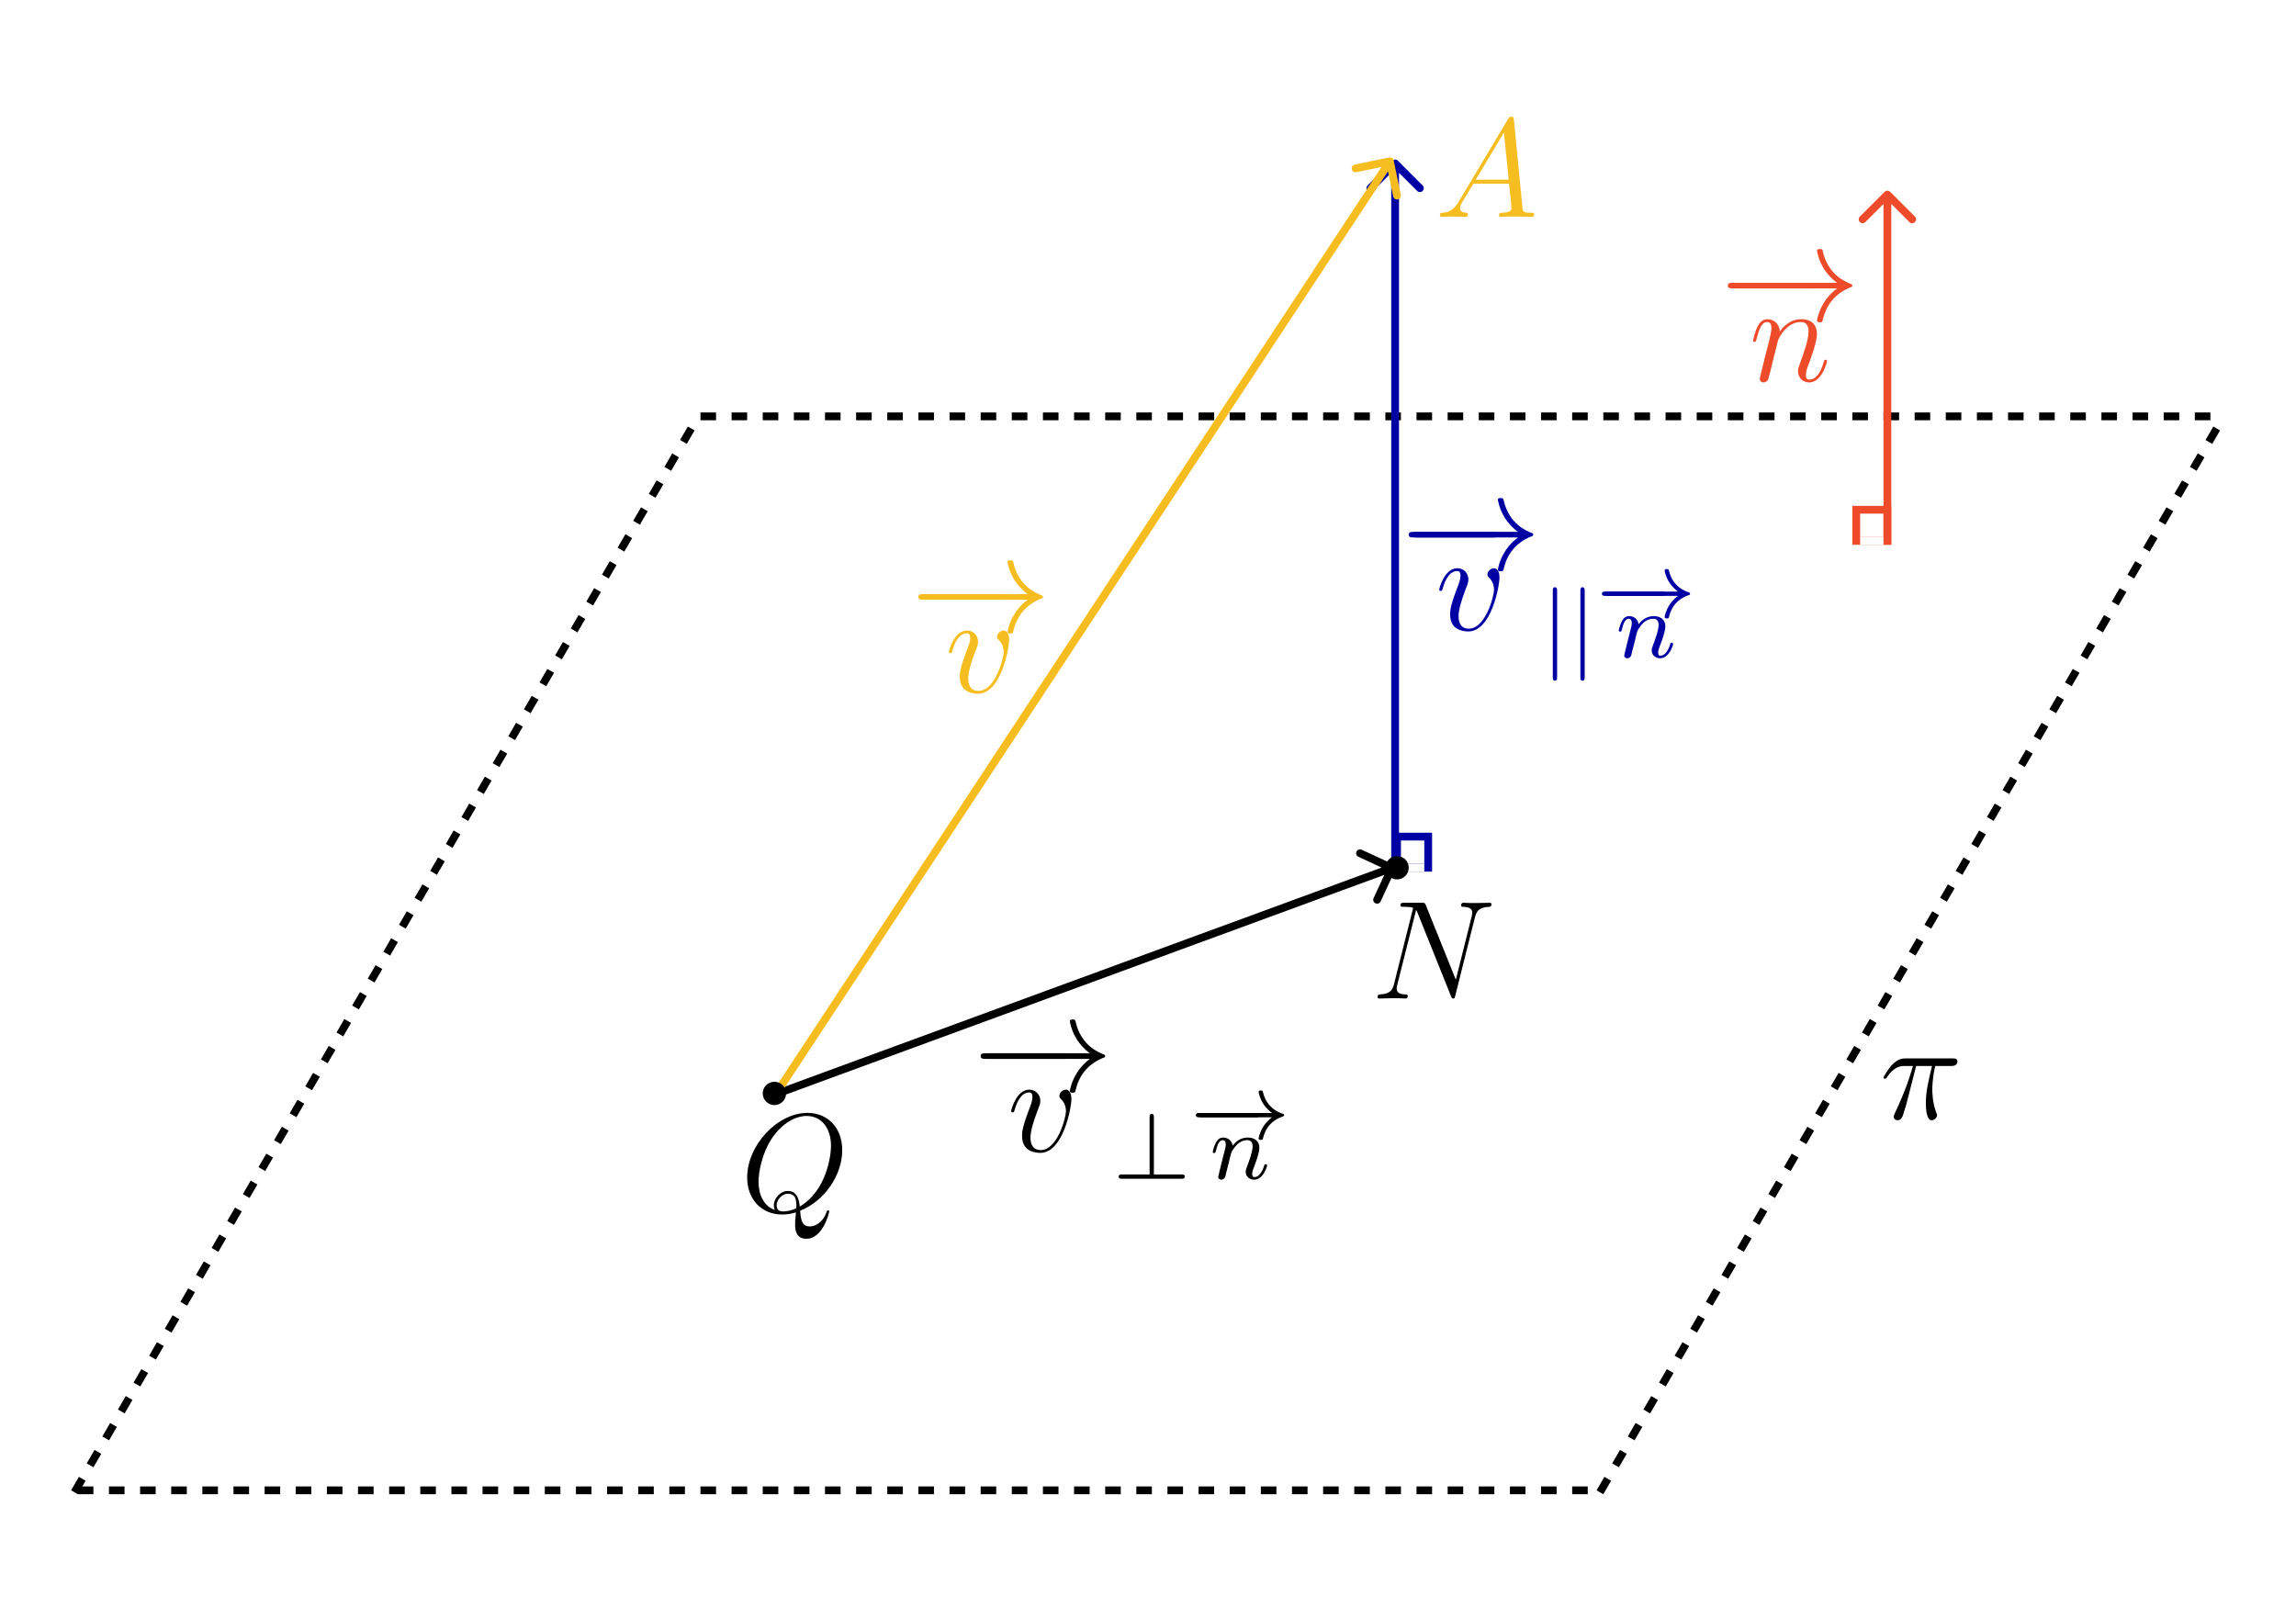 <svg width="295" height="208" viewBox="0 0 295 208" fill="none" xmlns="http://www.w3.org/2000/svg">
<rect width="295" height="208" fill="white"/>
<line x1="9.567" y1="191.749" x2="89.567" y2="53.749" stroke="black" stroke-dasharray="2 2"/>
<line x1="205.567" y1="191.749" x2="285.567" y2="53.749" stroke="black" stroke-dasharray="2 2"/>
<line x1="10" y1="191.5" x2="206" y2="191.5" stroke="black" stroke-dasharray="2 2"/>
<line x1="90" y1="53.5" x2="286" y2="53.5" stroke="black" stroke-dasharray="2 2"/>
<path d="M242.854 24.646C242.658 24.451 242.342 24.451 242.146 24.646L238.964 27.828C238.769 28.024 238.769 28.34 238.964 28.535C239.16 28.731 239.476 28.731 239.672 28.535L242.5 25.707L245.328 28.535C245.524 28.731 245.84 28.731 246.036 28.535C246.231 28.34 246.231 28.024 246.036 27.828L242.854 24.646ZM243 70V25H242V70H243Z" fill="#EE4B2B"/>
<path d="M179.604 20.646C179.408 20.451 179.092 20.451 178.896 20.646L175.714 23.828C175.519 24.023 175.519 24.34 175.714 24.535C175.91 24.73 176.226 24.73 176.422 24.535L179.25 21.706L182.078 24.535C182.274 24.73 182.59 24.73 182.786 24.535C182.981 24.34 182.981 24.023 182.786 23.828L179.604 20.646ZM179.75 112.003V20.999H178.75V112.003H179.75Z" fill="#0000A3"/>
<path d="M179.281 111.741C179.397 111.49 179.288 111.193 179.038 111.077L174.954 109.186C174.704 109.07 174.406 109.179 174.29 109.43C174.174 109.681 174.283 109.978 174.534 110.094L178.164 111.774L176.483 115.404C176.367 115.655 176.476 115.952 176.727 116.068C176.978 116.184 177.275 116.075 177.391 115.824L179.281 111.741ZM100 141L179 112L178.655 111.061L99.655 140.061L100 141Z" fill="black"/>
<path d="M179.072 20.624C179.016 20.354 178.752 20.18 178.481 20.235L174.074 21.143C173.804 21.199 173.63 21.464 173.685 21.734C173.741 22.005 174.005 22.179 174.276 22.123L178.194 21.316L179.001 25.233C179.056 25.504 179.321 25.678 179.591 25.622C179.862 25.567 180.036 25.302 179.98 25.032L179.072 20.624ZM100 141L179 21L178.165 20.45L99.165 140.45L100 141Z" fill="#F5BD1F"/>
<rect x="238.5" y="65.5" width="4" height="4" stroke="#EE4B2B"/>
<rect x="179.5" y="107.5" width="4" height="4" stroke="#0000A3"/>
<rect x="239" y="69" width="3" height="1" fill="white"/>
<rect x="180" y="111" width="3" height="1" fill="white"/>
<path d="M187.45 25.861C186.819 26.924 186.207 27.285 185.342 27.338C185.144 27.357 185 27.357 185 27.681C185 27.789 185.09 27.861 185.216 27.861C185.54 27.861 186.351 27.825 186.675 27.825C187.198 27.825 187.774 27.861 188.278 27.861C188.386 27.861 188.602 27.861 188.602 27.519C188.602 27.357 188.458 27.338 188.35 27.338C187.936 27.302 187.594 27.158 187.594 26.726C187.594 26.474 187.702 26.276 187.936 25.88L189.305 23.61H193.898C193.916 23.772 193.916 23.916 193.934 24.078C193.988 24.547 194.204 26.42 194.204 26.762C194.204 27.302 193.286 27.338 192.998 27.338C192.799 27.338 192.601 27.338 192.601 27.663C192.601 27.861 192.763 27.861 192.871 27.861C193.178 27.861 193.538 27.825 193.844 27.825H194.871C195.97 27.825 196.762 27.861 196.78 27.861C196.906 27.861 197.104 27.861 197.104 27.519C197.104 27.338 196.942 27.338 196.672 27.338C195.681 27.338 195.663 27.176 195.609 26.636L194.511 15.396C194.475 15.036 194.402 15 194.204 15C194.024 15 193.916 15.036 193.754 15.306L187.45 25.861ZM189.611 23.088L193.232 17.035L193.844 23.088H189.611Z" fill="#F5BD1F"/>
<path d="M128.879 77.062C129.185 77.062 129.51 77.062 129.51 76.701C129.51 76.341 129.185 76.341 128.879 76.341H119.135C118.828 76.341 118.504 76.341 118.504 76.701C118.504 77.062 118.828 77.062 119.135 77.062H128.879Z" fill="#F5BD1F"/>
<path d="M132.032 77.061C131.041 77.818 130.555 78.556 130.411 78.791C129.6 80.034 129.456 81.168 129.456 81.186C129.456 81.403 129.672 81.403 129.816 81.403C130.122 81.403 130.14 81.367 130.212 81.042C130.627 79.277 131.689 77.764 133.725 76.935C133.941 76.863 133.995 76.827 133.995 76.701C133.995 76.575 133.887 76.521 133.851 76.503C133.058 76.197 130.879 75.296 130.194 72.27C130.14 72.054 130.122 72 129.816 72C129.672 72 129.456 72 129.456 72.216C129.456 72.252 129.618 73.387 130.375 74.594C130.735 75.134 131.257 75.765 132.032 76.341H118.648C118.324 76.341 118 76.341 118 76.701C118 77.061 118.324 77.061 118.648 77.061H132.032Z" fill="#F5BD1F"/>
<path d="M129.661 82.223C129.661 81.088 129.084 81.016 128.94 81.016C128.508 81.016 128.112 81.448 128.112 81.809C128.112 82.025 128.238 82.151 128.31 82.223C128.49 82.385 128.958 82.871 128.958 83.808C128.958 84.565 127.877 88.78 125.716 88.78C124.617 88.78 124.401 87.861 124.401 87.195C124.401 86.294 124.815 85.033 125.302 83.736C125.59 82.998 125.662 82.817 125.662 82.457C125.662 81.701 125.122 81.016 124.239 81.016C122.582 81.016 121.915 83.628 121.915 83.772C121.915 83.844 121.987 83.934 122.113 83.934C122.276 83.934 122.294 83.862 122.366 83.61C122.798 82.061 123.5 81.376 124.185 81.376C124.347 81.376 124.653 81.376 124.653 81.971C124.653 82.439 124.455 82.962 124.185 83.646C123.32 85.952 123.32 86.51 123.32 86.942C123.32 87.339 123.374 88.077 123.933 88.582C124.581 89.14 125.482 89.14 125.644 89.14C128.634 89.14 129.661 83.25 129.661 82.223Z" fill="#F5BD1F"/>
<path d="M246.197 136.973H248.232C247.746 138.99 247.44 140.305 247.44 141.746C247.44 141.998 247.44 143.943 248.178 143.943C248.557 143.943 248.881 143.601 248.881 143.295C248.881 143.205 248.881 143.169 248.755 142.899C248.268 141.656 248.268 140.107 248.268 139.981C248.268 139.873 248.268 138.594 248.647 136.973H250.664C250.898 136.973 251.493 136.973 251.493 136.396C251.493 136 251.15 136 250.826 136H244.9C244.486 136 243.873 136 243.045 136.883C242.576 137.405 242 138.36 242 138.468C242 138.576 242.09 138.612 242.198 138.612C242.324 138.612 242.342 138.558 242.432 138.45C243.369 136.973 244.306 136.973 244.756 136.973H245.783C245.386 138.324 244.936 139.891 243.459 143.043C243.315 143.331 243.315 143.367 243.315 143.475C243.315 143.853 243.639 143.943 243.801 143.943C244.324 143.943 244.468 143.475 244.684 142.719C244.972 141.8 244.972 141.764 245.152 141.043L246.197 136.973Z" fill="black"/>
<path d="M189.501 117.891C189.699 117.117 189.987 116.576 191.356 116.522C191.41 116.522 191.626 116.504 191.626 116.198C191.626 116 191.464 116 191.392 116C191.032 116 190.113 116.036 189.753 116.036H188.888C188.636 116.036 188.312 116 188.06 116C187.952 116 187.735 116 187.735 116.342C187.735 116.522 187.88 116.522 188.006 116.522C189.086 116.558 189.158 116.973 189.158 117.297C189.158 117.459 189.14 117.513 189.086 117.765L187.051 125.889L183.196 116.306C183.07 116.018 183.052 116 182.656 116H180.458C180.098 116 179.936 116 179.936 116.342C179.936 116.522 180.062 116.522 180.404 116.522C180.494 116.522 181.557 116.522 181.557 116.684C181.557 116.72 181.521 116.865 181.503 116.919L179.107 126.465C178.891 127.348 178.459 127.726 177.27 127.78C177.18 127.78 177 127.798 177 128.122C177 128.303 177.18 128.303 177.234 128.303C177.594 128.303 178.513 128.266 178.873 128.266H179.738C179.99 128.266 180.296 128.303 180.548 128.303C180.675 128.303 180.873 128.303 180.873 127.96C180.873 127.798 180.693 127.78 180.621 127.78C180.026 127.762 179.45 127.654 179.45 127.006C179.45 126.862 179.486 126.699 179.522 126.555L181.953 116.919C182.061 117.099 182.061 117.135 182.134 117.297L186.421 127.978C186.511 128.194 186.547 128.303 186.709 128.303C186.889 128.303 186.907 128.248 186.979 127.942L189.501 117.891Z" fill="black"/>
<path d="M232.879 37.062C233.185 37.062 233.51 37.062 233.51 36.701C233.51 36.341 233.185 36.341 232.879 36.341H223.135C222.828 36.341 222.504 36.341 222.504 36.701C222.504 37.062 222.828 37.062 223.135 37.062H232.879Z" fill="#EE4B2B"/>
<path d="M236.032 37.062C235.041 37.818 234.555 38.556 234.411 38.791C233.6 40.034 233.456 41.168 233.456 41.186C233.456 41.403 233.672 41.403 233.816 41.403C234.122 41.403 234.14 41.367 234.212 41.042C234.627 39.277 235.689 37.764 237.725 36.935C237.941 36.863 237.995 36.827 237.995 36.701C237.995 36.575 237.887 36.521 237.851 36.503C237.058 36.197 234.879 35.296 234.194 32.27C234.14 32.054 234.122 32 233.816 32C233.672 32 233.456 32 233.456 32.216C233.456 32.252 233.618 33.387 234.375 34.594C234.735 35.134 235.257 35.765 236.032 36.341H222.648C222.324 36.341 222 36.341 222 36.701C222 37.062 222.324 37.062 222.648 37.062H236.032Z" fill="#EE4B2B"/>
<path d="M228.462 43.682C228.498 43.574 228.948 42.673 229.615 42.097C230.083 41.665 230.696 41.377 231.398 41.377C232.119 41.377 232.371 41.917 232.371 42.637C232.371 43.664 231.632 45.718 231.272 46.69C231.11 47.123 231.02 47.357 231.02 47.681C231.02 48.491 231.578 49.14 232.443 49.14C234.118 49.14 234.748 46.492 234.748 46.384C234.748 46.294 234.676 46.222 234.568 46.222C234.406 46.222 234.388 46.276 234.298 46.582C233.884 48.059 233.199 48.78 232.497 48.78C232.317 48.78 232.028 48.762 232.028 48.185C232.028 47.735 232.227 47.194 232.335 46.942C232.695 45.952 233.451 43.934 233.451 42.907C233.451 41.827 232.821 41.016 231.452 41.016C229.849 41.016 229.002 42.151 228.678 42.601C228.624 41.575 227.886 41.016 227.093 41.016C226.517 41.016 226.12 41.358 225.814 41.971C225.49 42.619 225.238 43.7 225.238 43.772C225.238 43.844 225.31 43.934 225.436 43.934C225.58 43.934 225.598 43.916 225.706 43.502C225.994 42.403 226.319 41.377 227.039 41.377C227.453 41.377 227.597 41.665 227.597 42.205C227.597 42.601 227.417 43.304 227.291 43.862L226.787 45.807C226.715 46.15 226.517 46.96 226.427 47.285C226.301 47.753 226.102 48.599 226.102 48.69C226.102 48.942 226.301 49.14 226.571 49.14C226.787 49.14 227.039 49.032 227.183 48.762C227.219 48.672 227.381 48.041 227.471 47.681L227.868 46.06L228.462 43.682Z" fill="#EE4B2B"/>
<path d="M102.809 155.573C105.907 154.33 108.212 151.052 108.212 147.791C108.212 144.819 106.267 143 103.745 143C99.891 143 96 147.143 96 151.304C96 154.132 97.873 156.059 100.485 156.059C101.098 156.059 101.692 155.969 102.268 155.789C102.16 156.87 102.16 156.96 102.16 157.302C102.16 157.824 102.16 159.175 103.601 159.175C105.745 159.175 106.537 155.807 106.537 155.699C106.537 155.591 106.465 155.519 106.375 155.519C106.267 155.519 106.231 155.609 106.177 155.807C105.781 156.942 104.844 157.59 104.052 157.59C103.133 157.59 102.899 156.96 102.809 155.573ZM99.567 155.483C98.144 154.996 97.459 153.501 97.459 151.844C97.459 150.583 97.927 148.188 99.116 146.368C100.449 144.315 102.232 143.396 103.637 143.396C105.511 143.396 106.771 144.909 106.771 147.251C106.771 148.584 106.141 153.051 102.755 155.032C102.665 154.114 102.412 153.033 101.224 153.033C100.251 153.033 99.422 154.006 99.422 154.888C99.422 155.086 99.494 155.357 99.567 155.483ZM102.304 155.266C101.656 155.555 101.098 155.663 100.593 155.663C100.413 155.663 99.783 155.663 99.783 154.87C99.783 154.222 100.413 153.393 101.224 153.393C102.124 153.393 102.322 154.006 102.322 154.906C102.322 155.014 102.322 155.158 102.304 155.266Z" fill="black"/>
<circle cx="179.5" cy="111.5" r="1.5" fill="black"/>
<circle cx="99.5" cy="140.5" r="1.5" fill="black"/>
<path d="M136.879 136.062C137.185 136.062 137.51 136.062 137.51 135.701C137.51 135.341 137.185 135.341 136.879 135.341H127.135C126.828 135.341 126.504 135.341 126.504 135.701C126.504 136.062 126.828 136.062 127.135 136.062H136.879Z" fill="black"/>
<path d="M140.032 136.061C139.041 136.818 138.555 137.557 138.411 137.791C137.6 139.034 137.456 140.168 137.456 140.186C137.456 140.403 137.672 140.403 137.816 140.403C138.122 140.403 138.14 140.366 138.212 140.042C138.627 138.277 139.689 136.764 141.725 135.935C141.941 135.863 141.995 135.827 141.995 135.701C141.995 135.575 141.887 135.521 141.851 135.503C141.058 135.197 138.879 134.296 138.194 131.27C138.14 131.054 138.122 131 137.816 131C137.672 131 137.456 131 137.456 131.216C137.456 131.252 137.618 132.387 138.375 133.594C138.735 134.134 139.257 134.765 140.032 135.341H126.648C126.324 135.341 126 135.341 126 135.701C126 136.061 126.324 136.061 126.648 136.061H140.032Z" fill="black"/>
<path d="M137.661 141.223C137.661 140.088 137.084 140.016 136.94 140.016C136.508 140.016 136.112 140.449 136.112 140.809C136.112 141.025 136.238 141.151 136.31 141.223C136.49 141.385 136.958 141.872 136.958 142.808C136.958 143.565 135.877 147.78 133.716 147.78C132.617 147.78 132.401 146.861 132.401 146.195C132.401 145.294 132.815 144.033 133.302 142.736C133.59 141.998 133.662 141.817 133.662 141.457C133.662 140.701 133.122 140.016 132.239 140.016C130.582 140.016 129.915 142.628 129.915 142.772C129.915 142.844 129.987 142.934 130.113 142.934C130.276 142.934 130.294 142.862 130.366 142.61C130.798 141.061 131.5 140.376 132.185 140.376C132.347 140.376 132.653 140.376 132.653 140.971C132.653 141.439 132.455 141.962 132.185 142.646C131.32 144.952 131.32 145.51 131.32 145.942C131.32 146.339 131.374 147.077 131.933 147.581C132.581 148.14 133.482 148.14 133.644 148.14C136.634 148.14 137.661 142.25 137.661 141.223Z" fill="black"/>
<path d="M148.257 143.587C148.257 143.395 148.257 143.131 147.981 143.131C147.705 143.131 147.705 143.395 147.705 143.599V150.912H144.199C143.994 150.912 143.73 150.912 143.73 151.189C143.73 151.465 143.994 151.465 144.199 151.465H151.776C151.968 151.465 152.232 151.465 152.232 151.189C152.232 150.912 151.968 150.912 151.776 150.912H148.257V143.587Z" fill="black"/>
<path d="M161.339 143.569C161.531 143.569 161.796 143.569 161.796 143.292C161.796 143.016 161.531 143.016 161.339 143.016H154.459C154.266 143.016 154.002 143.016 154.002 143.292C154.002 143.569 154.266 143.569 154.459 143.569H161.339Z" fill="black"/>
<path d="M163.429 143.569C163.02 143.869 162.648 144.253 162.36 144.685C161.844 145.466 161.712 146.234 161.712 146.282C161.712 146.463 161.88 146.463 161.988 146.463C162.12 146.463 162.228 146.463 162.264 146.306C162.576 144.974 163.345 143.965 164.798 143.473C164.894 143.448 164.99 143.412 164.99 143.292C164.99 143.172 164.882 143.136 164.834 143.124C163.237 142.584 162.54 141.455 162.288 140.398C162.228 140.158 162.228 140.122 161.988 140.122C161.88 140.122 161.712 140.122 161.712 140.302C161.712 140.326 161.832 141.119 162.36 141.911C162.708 142.416 163.129 142.788 163.429 143.016H154.11C153.918 143.016 153.654 143.016 153.654 143.292C153.654 143.569 153.918 143.569 154.11 143.569H163.429Z" fill="black"/>
<path d="M157.856 149.495C157.892 149.315 158.012 148.859 158.048 148.679C158.216 148.03 158.216 148.018 158.492 147.622C158.889 147.034 159.453 146.505 160.258 146.505C160.69 146.505 160.942 146.757 160.942 147.322C160.942 147.982 160.438 149.351 160.209 149.94C160.053 150.336 160.053 150.408 160.053 150.564C160.053 151.249 160.618 151.585 161.134 151.585C162.311 151.585 162.803 149.904 162.803 149.748C162.803 149.627 162.707 149.591 162.623 149.591C162.479 149.591 162.455 149.675 162.419 149.796C162.131 150.78 161.626 151.249 161.17 151.249C160.978 151.249 160.882 151.128 160.882 150.852C160.882 150.576 160.978 150.312 161.098 150.012C161.278 149.555 161.807 148.174 161.807 147.502C161.807 146.601 161.182 146.169 160.318 146.169C159.345 146.169 158.72 146.757 158.372 147.214C158.288 146.553 157.76 146.169 157.147 146.169C156.715 146.169 156.415 146.445 156.223 146.818C155.935 147.382 155.814 147.982 155.814 148.006C155.814 148.114 155.899 148.162 155.995 148.162C156.151 148.162 156.163 148.114 156.247 147.802C156.391 147.214 156.607 146.505 157.111 146.505C157.424 146.505 157.496 146.806 157.496 147.07C157.496 147.286 157.436 147.514 157.34 147.91C157.315 148.006 157.135 148.715 157.087 148.883L156.643 150.684C156.595 150.864 156.523 151.165 156.523 151.213C156.523 151.489 156.751 151.585 156.907 151.585C157.123 151.585 157.303 151.441 157.388 151.297C157.424 151.225 157.52 150.816 157.58 150.564L157.856 149.495Z" fill="black"/>
<path d="M191.879 69.062C192.185 69.062 192.51 69.062 192.51 68.701C192.51 68.341 192.185 68.341 191.879 68.341H182.135C181.828 68.341 181.504 68.341 181.504 68.701C181.504 69.062 181.828 69.062 182.135 69.062H191.879Z" fill="#0000A3"/>
<path d="M195.032 69.061C194.041 69.818 193.555 70.556 193.411 70.791C192.6 72.034 192.456 73.168 192.456 73.186C192.456 73.403 192.672 73.403 192.816 73.403C193.122 73.403 193.14 73.367 193.212 73.042C193.627 71.277 194.689 69.764 196.725 68.935C196.941 68.863 196.995 68.827 196.995 68.701C196.995 68.575 196.887 68.521 196.851 68.503C196.058 68.197 193.879 67.296 193.194 64.27C193.14 64.054 193.122 64 192.816 64C192.672 64 192.456 64 192.456 64.216C192.456 64.252 192.618 65.387 193.375 66.594C193.735 67.134 194.257 67.765 195.032 68.341H181.648C181.324 68.341 181 68.341 181 68.701C181 69.061 181.324 69.061 181.648 69.061H195.032Z" fill="#0000A3"/>
<path d="M192.661 74.223C192.661 73.088 192.084 73.016 191.94 73.016C191.508 73.016 191.112 73.448 191.112 73.809C191.112 74.025 191.238 74.151 191.31 74.223C191.49 74.385 191.958 74.871 191.958 75.808C191.958 76.565 190.877 80.78 188.716 80.78C187.617 80.78 187.401 79.861 187.401 79.195C187.401 78.294 187.815 77.033 188.302 75.736C188.59 74.998 188.662 74.817 188.662 74.457C188.662 73.701 188.122 73.016 187.239 73.016C185.582 73.016 184.915 75.628 184.915 75.772C184.915 75.844 184.987 75.934 185.113 75.934C185.276 75.934 185.294 75.862 185.366 75.61C185.798 74.061 186.5 73.376 187.185 73.376C187.347 73.376 187.653 73.376 187.653 73.971C187.653 74.439 187.455 74.962 187.185 75.646C186.32 77.952 186.32 78.51 186.32 78.942C186.32 79.339 186.374 80.077 186.933 80.582C187.581 81.14 188.482 81.14 188.644 81.14C191.634 81.14 192.661 75.25 192.661 74.223Z" fill="#0000A3"/>
<path d="M200.063 75.915C200.063 75.723 200.063 75.459 199.787 75.459C199.511 75.459 199.511 75.723 199.511 75.915V87.01C199.511 87.203 199.511 87.467 199.787 87.467C200.063 87.467 200.063 87.203 200.063 87.01V75.915Z" fill="#0000A3"/>
<path d="M203.607 75.915C203.607 75.723 203.607 75.459 203.331 75.459C203.055 75.459 203.055 75.723 203.055 75.915V87.01C203.055 87.203 203.055 87.467 203.331 87.467C203.607 87.467 203.607 87.203 203.607 87.01V75.915Z" fill="#0000A3"/>
<path d="M213.504 76.569C213.696 76.569 213.96 76.569 213.96 76.292C213.96 76.016 213.696 76.016 213.504 76.016H206.623C206.431 76.016 206.167 76.016 206.167 76.292C206.167 76.569 206.431 76.569 206.623 76.569H213.504Z" fill="#0000A3"/>
<path d="M215.593 76.569C215.185 76.869 214.813 77.253 214.525 77.685C214.008 78.466 213.876 79.234 213.876 79.282C213.876 79.463 214.044 79.463 214.152 79.463C214.284 79.463 214.393 79.463 214.429 79.306C214.741 77.974 215.509 76.965 216.962 76.472C217.058 76.448 217.154 76.412 217.154 76.292C217.154 76.172 217.046 76.136 216.998 76.124C215.401 75.584 214.705 74.455 214.453 73.398C214.393 73.158 214.393 73.122 214.152 73.122C214.044 73.122 213.876 73.122 213.876 73.302C213.876 73.326 213.996 74.119 214.525 74.911C214.873 75.416 215.293 75.788 215.593 76.016H206.275C206.083 76.016 205.819 76.016 205.819 76.292C205.819 76.569 206.083 76.569 206.275 76.569H215.593Z" fill="#0000A3"/>
<path d="M210.021 82.495C210.057 82.315 210.177 81.859 210.213 81.679C210.381 81.03 210.381 81.018 210.657 80.622C211.053 80.034 211.618 79.505 212.422 79.505C212.854 79.505 213.107 79.757 213.107 80.322C213.107 80.982 212.602 82.351 212.374 82.94C212.218 83.336 212.218 83.408 212.218 83.564C212.218 84.249 212.782 84.585 213.299 84.585C214.476 84.585 214.968 82.904 214.968 82.748C214.968 82.627 214.872 82.591 214.788 82.591C214.644 82.591 214.62 82.675 214.584 82.796C214.295 83.78 213.791 84.249 213.335 84.249C213.143 84.249 213.047 84.129 213.047 83.852C213.047 83.576 213.143 83.312 213.263 83.012C213.443 82.555 213.971 81.174 213.971 80.502C213.971 79.601 213.347 79.169 212.482 79.169C211.51 79.169 210.885 79.757 210.537 80.214C210.453 79.553 209.924 79.169 209.312 79.169C208.88 79.169 208.58 79.445 208.387 79.817C208.099 80.382 207.979 80.982 207.979 81.006C207.979 81.114 208.063 81.162 208.159 81.162C208.315 81.162 208.327 81.114 208.411 80.802C208.556 80.214 208.772 79.505 209.276 79.505C209.588 79.505 209.66 79.805 209.66 80.07C209.66 80.286 209.6 80.514 209.504 80.91C209.48 81.006 209.3 81.715 209.252 81.883L208.808 83.684C208.76 83.864 208.688 84.165 208.688 84.213C208.688 84.489 208.916 84.585 209.072 84.585C209.288 84.585 209.468 84.441 209.552 84.297C209.588 84.225 209.684 83.816 209.744 83.564L210.021 82.495Z" fill="#0000A3"/>
</svg>
